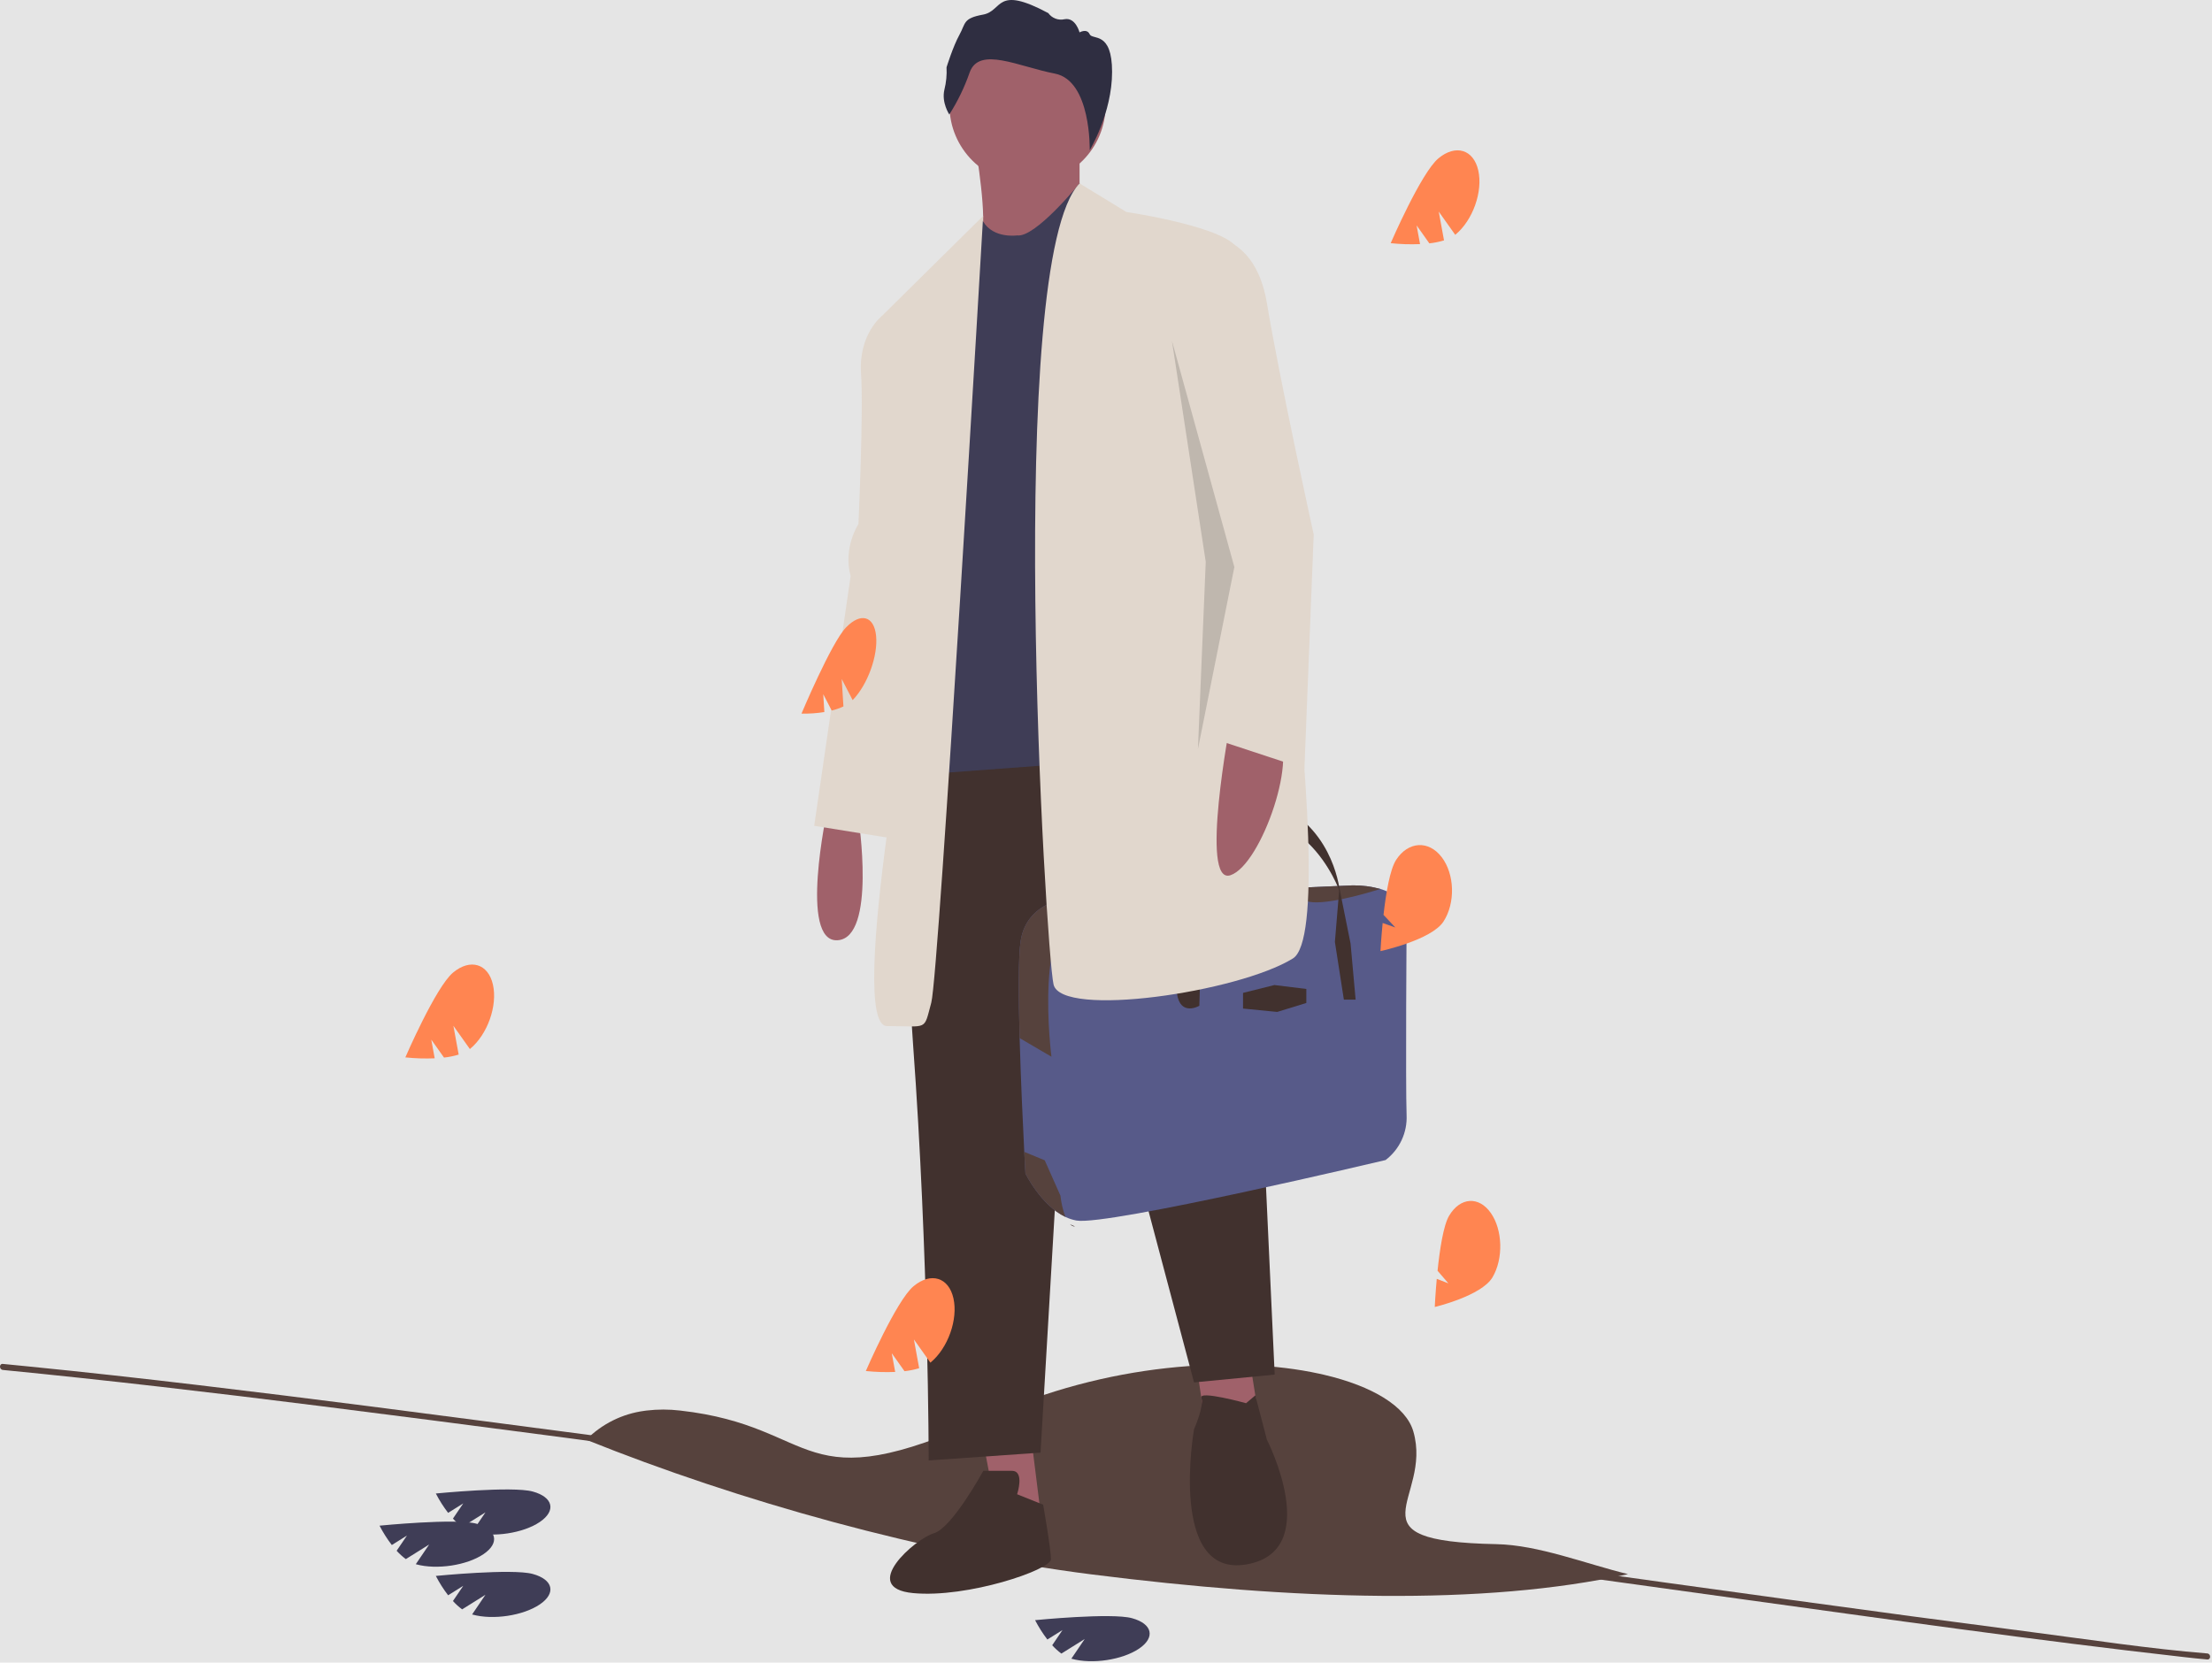 <svg width="1100" height="827" viewBox="0 0 1100 827" fill="none" xmlns="http://www.w3.org/2000/svg">
<style type="text/css" media="screen">
            #leaves-group-1 {
            animation: leaves-flow 3s ease-in-out infinite alternate;
            }

            #leaves-group-2 {
            animation: leaves-flow-2 3s ease-in-out infinite alternate;
            }

            #leaves-shadow {
            animation: shadow-flow 3s ease-in-out infinite alternate;
            }

            @keyframes leaves-flow {
            from {
            transform: translate(0px, 0px) rotateZ(0deg);
            }

            to {
            transform: translate(-40px, 40px) rotateZ(15deg);
            }
            }

            @keyframes leaves-flow-2 {
            from {

            transform: translate(0px, 0px);
            }

            to {

            transform: translate(-30px, 50px);
            }
            }

            @keyframes shadow-flow {
            from {
            transform: translate(0px, 0px);
            }

            to {
            opacity: 50%;
            opacity: 100%;
            transform: translate(-30px, -10px);
            }
            }
            </style>
<rect width="1100" height="827" fill="#E5E5E5"/>
<g id="undraw_windy_day_x63l 1" clip-path="url(#clip0)">
<g id="doctor-all">
<path id="Vector" d="M809.592 783C737.719 798.89 643.664 795.886 542.738 783.117C460.186 772.673 367.089 746.552 291.528 716.141C299.329 708.251 309.54 703.19 320.543 701.759C320.851 701.713 321.169 701.667 321.486 701.632C327.057 700.966 332.688 700.967 338.258 701.635C408.822 709.556 395.872 748.18 491.062 704.862C550.261 677.922 613.941 674.131 655.985 683.28C656.76 683.449 657.524 683.621 658.288 683.798C682.608 689.472 699.241 699.579 702.837 712.027C712.653 745.982 668.718 766.594 744.128 768.082C765.052 768.495 788.493 777.834 809.592 783Z" fill="#56423D"/>
<path id="Vector_2" d="M1097.63 822.442C1068.78 820.109 1039.98 815.682 1011.29 811.956C970.831 806.702 930.397 801.287 889.983 795.712C809.869 784.747 729.803 773.432 649.713 762.285C569.064 751.059 488.392 739.996 407.698 729.096C332.899 718.987 258.07 709.099 183.211 699.432C127.021 692.262 70.794 685.331 14.424 679.716C10.095 679.284 5.765 678.857 1.435 678.434C-0.485 678.246 -0.472 681.247 1.435 681.434C53.93 686.58 106.305 692.736 158.639 699.318C233.325 708.711 307.941 718.657 382.542 728.702C463.239 739.569 543.914 750.6 624.567 761.794C704.317 772.859 784.037 784.134 863.798 795.119C937.786 805.308 1011.79 815.886 1086.02 824.25C1089.88 824.686 1093.75 825.128 1097.63 825.442C1099.56 825.598 1099.55 822.597 1097.63 822.442V822.442Z" fill="#56423D"/>
<path id="Vector_3" d="M488.986 717.386L498.042 765.254L518.742 762.667L512.273 710.917L488.986 717.386Z" fill="#A0616A"/>
<path id="Vector_4" d="M593.779 670.811L598.954 705.742H626.122L620.947 673.399L593.779 670.811Z" fill="#A0616A"/>
<path id="Vector_5" d="M468.286 370.664C468.286 370.664 446.293 413.358 454.055 519.444C461.817 625.531 461.817 726.442 461.817 726.442L517.448 722.561L532.973 458.638L593.779 687.63L633.885 683.749L623.535 459.932L591.191 352.552L468.286 370.664Z" fill="#41312E"/>
<path id="Vector_6" d="M505.804 743.261C505.804 743.261 509.686 731.617 503.217 731.617H488.986C488.986 731.617 473.461 760.079 464.405 762.667C455.349 765.254 426.886 789.835 454.055 792.423C481.223 795.01 522.623 780.779 522.623 775.604C522.623 770.429 518.742 748.436 518.742 748.436L505.804 743.261Z" fill="#41312E"/>
<path id="Vector_7" d="M619.653 697.98C619.653 697.98 595.871 691.402 597.412 695.338C598.954 699.274 593.779 710.917 593.779 710.917C593.779 710.917 580.841 784.66 619.653 778.192C658.465 771.723 630.003 716.092 630.003 716.092L624.256 694.083L619.653 697.98Z" fill="#41312E"/>
<path id="Vector_8" d="M634.858 446.243H623.995C623.995 446.243 627.337 406.968 623.995 403.347C623.995 403.347 593.633 400.005 562.993 433.43C562.993 433.43 568.285 396.941 607.839 394.991C620.519 394.367 627.847 399.409 631.947 406.55C640.644 421.687 634.858 446.243 634.858 446.243Z" fill="#56423D"/>
<path id="Vector_9" opacity="0.15" d="M634.858 446.243H623.995C623.995 446.243 627.337 406.968 623.995 403.347L631.947 406.551C640.644 421.687 634.858 446.243 634.858 446.243Z" fill="black"/>
<path id="Vector_10" d="M571.071 420.617L556.029 446.243H562.993C562.993 446.243 564.107 427.302 571.071 420.617Z" fill="#56423D"/>
<path id="Vector_11" opacity="0.15" d="M571.071 420.617L556.029 446.243H562.993C562.993 446.243 564.107 427.302 571.071 420.617Z" fill="black"/>
<path id="Vector_12" d="M699.481 554.598C699.686 558.903 698.843 563.192 697.023 567.098C695.204 571.004 692.463 574.409 689.036 577.022C689.036 577.022 550.598 609.89 535.278 607.105C533.394 606.752 531.565 606.153 529.838 605.322C517.626 599.528 509.93 583.707 509.93 583.707C509.93 583.707 509.699 579.618 509.356 572.955C508.699 560.069 507.635 537.554 507.047 516.359C506.467 495.418 506.353 475.77 507.562 467.97C510.626 448.193 531.796 446.522 531.796 446.522L672.741 440.394C677.37 440.347 681.984 440.951 686.445 442.188C701.682 446.764 699.481 458.5 699.481 458.5C699.481 458.5 698.924 539.557 699.481 554.598Z" fill="#575A89"/>
<path id="Vector_13" d="M686.445 442.188C677.807 444.879 657.042 450.812 649.621 448.193C640.151 444.851 566.893 447.079 540.152 450.143C513.412 453.207 522.882 525.63 522.882 525.63L507.047 516.359C506.467 495.418 506.353 475.77 507.562 467.97C510.626 448.193 531.796 446.522 531.796 446.522L672.741 440.394C677.37 440.347 681.984 440.951 686.445 442.188V442.188Z" fill="#56423D"/>
<path id="Vector_14" d="M585.277 494.154C585.277 494.154 571.861 419.164 596.535 408.888L599.761 408.918C599.761 408.918 591.962 419.224 595.026 438.166C598.09 457.107 596.419 500.282 596.419 500.282C596.419 500.282 586.948 505.853 585.277 494.154Z" fill="#41312E"/>
<path id="Vector_15" d="M595.026 411.425C595.026 411.425 609.789 387.749 636.808 400.84C663.827 413.932 666.334 443.737 666.334 443.737C666.334 443.737 647.671 389.141 595.026 411.425Z" fill="#41312E"/>
<path id="Vector_16" d="M668.284 497.218L663.827 468.527L666.056 441.664L671.626 469.363L674.133 497.218H668.284Z" fill="#41312E"/>
<path id="Vector_17" d="M618.145 493.875L633.744 489.975L649.621 491.925V498.889L635.137 503.346L618.145 501.674V493.875Z" fill="#41312E"/>
<path id="Vector_18" d="M527.339 594.709C527.723 598.338 528.563 601.903 529.838 605.322C517.626 599.528 509.93 583.707 509.93 583.707C509.93 583.707 509.699 579.618 509.356 572.955L519.54 577.161L527.339 594.709Z" fill="#56423D"/>
<path id="Vector_19" d="M534.024 610.029C533.309 609.861 532.656 609.497 532.138 608.977C534.227 609.818 535.108 610.258 534.024 610.029Z" fill="#41312E"/>
</g>
<g id="head">
<path id="Vector_20" d="M510.979 91.217C532.415 91.217 549.792 73.84 549.792 52.405C549.792 30.969 532.415 13.593 510.979 13.593C489.544 13.593 472.167 30.969 472.167 52.405C472.167 73.84 489.544 91.217 510.979 91.217Z" fill="#A0616A"/>
<path id="Vector_21" d="M472.075 56.956C472.075 56.956 468.113 51.013 469.637 44.612C470.548 40.978 470.907 37.227 470.704 33.487C470.704 33.487 473.904 23.123 477.105 17.332C480.305 11.541 478.781 9.103 488.839 7.274C498.898 5.445 494.783 -7.661 521.3 6.512C522.195 7.761 523.44 8.717 524.877 9.26C526.315 9.802 527.881 9.907 529.378 9.56C534.864 8.493 536.845 16.113 536.845 16.113C536.845 16.113 540.503 13.979 541.874 17.027C543.246 20.076 553.026 15.198 553.026 35.772C553.026 56.346 541.897 74.724 541.897 74.724C541.897 74.724 542.713 40.116 524.577 36.611C506.442 33.106 486.934 22.895 482.21 36.001C479.66 43.357 476.258 50.39 472.075 56.956V56.956Z" fill="#2F2E41"/>
</g>
<g id="top-body">
<path id="Vector_22" d="M411.362 403.008C411.362 403.008 397.13 468.988 416.537 467.695C435.943 466.401 426.886 406.889 426.886 406.889L411.362 403.008Z" fill="#A0616A"/>
<path id="Vector_23" d="M485.105 73.105C485.105 73.105 491.573 110.623 487.692 118.385C483.811 126.148 518.742 141.673 518.742 141.673L536.854 97.686V73.105L485.105 73.105Z" fill="#A0616A"/>
<path id="Vector_24" d="M505.804 117.092C505.804 117.092 494.027 118.824 488.919 110.195C483.811 101.567 472.167 170.135 472.167 170.135C472.167 170.135 477.342 260.697 470.874 281.396C464.405 302.096 465.699 309.859 468.286 313.74C470.874 317.621 478.636 312.446 472.167 322.796C465.699 333.146 465.699 326.677 465.699 337.027C465.699 347.377 463.111 384.895 463.111 384.895L602.835 374.545L536.854 91.217C536.854 91.217 514.861 118.385 505.804 117.092Z" fill="#3F3D56"/>
<path id="Vector_25" d="M560.141 105.448C560.141 105.448 613.185 113.21 615.772 124.854C618.36 136.498 670.109 459.932 642.941 476.751C615.772 493.569 527.798 506.507 523.917 489.688C520.036 472.87 499.336 130.029 536.854 91.217L560.141 105.448Z" fill="#E1D7CD"/>
<path id="Vector_26" d="M488.91 107.389L438.53 157.197L456.642 318.915C456.642 318.915 420.418 510.388 441.118 510.388C461.817 510.388 459.23 512.975 463.111 498.744C466.992 484.513 488.91 107.389 488.91 107.389Z" fill="#E1D7CD"/>
<path id="Vector_27" d="M451.467 153.316L438.53 157.197C438.53 157.197 426.886 166.254 428.18 185.66C429.474 205.066 426.886 260.697 426.886 260.697C426.886 260.697 419.124 272.34 423.005 286.571L404.893 410.77L444.999 417.239L459.23 352.552L451.467 153.316Z" fill="#E1D7CD"/>
<path id="Vector_28" d="M611.891 359.021C611.891 359.021 596.366 440.526 611.891 435.351C627.416 430.176 646.822 373.252 633.884 364.196C620.947 355.139 611.891 359.021 611.891 359.021Z" fill="#A0616A"/>
<path id="Vector_29" d="M593.779 117.092C593.779 117.092 623.535 111.917 630.003 150.729C636.472 189.541 653.291 265.871 653.291 265.871L648.671 382.34L605.422 368.077L606.716 278.809L584.722 145.554L593.779 117.092Z" fill="#E1D7CD"/>
<path id="Vector_30" opacity="0.15" d="M582.782 169.488L599.6 279.456L595.719 372.605L613.832 282.043L582.782 169.488Z" fill="black"/>
</g>
<g id="leaves-shadow">
<path id="Vector_31" d="M236.924 757.909C226.733 755.11 188.74 758.889 188.74 758.889C190.479 762.276 192.523 765.498 194.847 768.515L202.377 763.805L197.247 771.369C198.627 772.903 200.159 774.293 201.819 775.518L213.409 768.269L206.775 778.049C206.845 778.069 206.915 778.092 206.985 778.111C217.176 780.909 232.14 778.656 240.407 773.077C248.675 767.498 247.116 760.707 236.924 757.909Z" fill="#3F3D56"/>
<path id="Vector_32" d="M264.924 741.909C254.733 739.11 216.74 742.889 216.74 742.889C218.479 746.276 220.523 749.498 222.847 752.515L230.377 747.805L225.247 755.369C226.627 756.903 228.159 758.293 229.819 759.518L241.409 752.269L234.775 762.049C234.845 762.069 234.915 762.092 234.985 762.111C245.176 764.909 260.14 762.656 268.407 757.077C276.675 751.498 275.116 744.707 264.924 741.909Z" fill="#3F3D56"/>
<path id="Vector_33" d="M562.924 804.909C552.733 802.11 514.74 805.889 514.74 805.889C516.479 809.276 518.523 812.498 520.847 815.515L528.377 810.805L523.247 818.369C524.627 819.903 526.159 821.293 527.819 822.518L539.409 815.269L532.775 825.049C532.845 825.069 532.915 825.092 532.985 825.111C543.176 827.909 558.14 825.656 566.407 820.077C574.675 814.498 573.116 807.707 562.924 804.909Z" fill="#3F3D56"/>
<path id="Vector_34" d="M264.924 782.909C254.733 780.11 216.74 783.889 216.74 783.889C218.479 787.276 220.523 790.498 222.847 793.515L230.377 788.805L225.247 796.369C226.627 797.903 228.159 799.293 229.819 800.518L241.409 793.269L234.775 803.049C234.845 803.069 234.915 803.092 234.985 803.111C245.176 805.909 260.14 803.656 268.407 798.077C276.675 792.498 275.116 785.707 264.924 782.909Z" fill="#3F3D56"/>
</g>
<g id="leaves-group-2">
<path id="Vector_35" d="M225.312 483.763C216.719 490.897 201.571 525.959 201.571 525.959C206.418 526.471 211.297 526.625 216.167 526.421L214.462 517.111L220.798 526.049C223.27 525.784 225.712 525.29 228.092 524.572L225.469 510.245L233.661 521.8C233.721 521.752 233.784 521.706 233.843 521.656C242.436 514.523 247.492 500.258 245.136 489.794C242.781 479.33 233.905 476.63 225.312 483.763Z" fill="#FF8551"/>
<path id="Vector_36" d="M694.29 427.688C691.169 432.484 689.187 444.572 688.002 455.072L693.884 461.342L687.576 459.109C686.8 466.968 686.495 473.102 686.495 473.102C686.495 473.102 711.819 467.617 717.82 458.393C723.821 449.17 723.419 434.819 716.921 426.34C710.424 417.861 700.291 418.464 694.29 427.688Z" fill="#FF8551"/>
<path id="Vector_37" d="M720.641 604.696C717.782 609.494 715.964 621.582 714.877 632.082L720.26 638.351L714.485 636.119C713.772 643.979 713.492 650.113 713.492 650.113C713.492 650.113 736.678 644.62 742.175 635.395C747.672 626.17 747.307 611.819 741.361 603.342C735.415 594.865 726.138 595.471 720.641 604.696Z" fill="#FF8551"/>
</g>
<g id="leaves-group-1">
<path id="Vector_38" d="M454.312 639.763C445.719 646.897 430.571 681.959 430.571 681.959C435.418 682.471 440.297 682.625 445.167 682.421L443.462 673.111L449.798 682.049C452.27 681.784 454.712 681.29 457.092 680.572L454.469 666.245L462.661 677.8C462.721 677.752 462.784 677.706 462.843 677.656C471.436 670.523 476.492 656.258 474.136 645.794C471.781 635.33 462.905 632.63 454.312 639.763Z" fill="#FF8551"/>
<path id="Vector_39" d="M420.68 312.135C413.362 319.759 398.571 354.959 398.571 354.959C402.378 355.045 406.185 354.784 409.945 354.179L409.394 345.314L413.597 353.43C415.604 352.948 417.556 352.264 419.425 351.389L418.577 337.745L424.012 348.239C424.063 348.187 424.116 348.136 424.166 348.084C431.485 340.459 436.637 326.231 435.675 316.304C434.712 306.377 427.999 304.51 420.68 312.135Z" fill="#FF8551"/>
<path id="Vector_40" d="M715.312 78.763C706.719 85.897 691.571 120.959 691.571 120.959C696.418 121.471 701.297 121.625 706.167 121.421L704.462 112.111L710.798 121.049C713.27 120.784 715.712 120.29 718.092 119.572L715.469 105.245L723.661 116.801C723.721 116.752 723.784 116.705 723.843 116.656C732.436 109.523 737.492 95.258 735.136 84.794C732.781 74.33 723.905 71.63 715.312 78.763Z" fill="#FF8551"/>
</g>
</g>
<defs>
<clipPath id="clip0">
<rect width="1099.07" height="826.313" fill="white"/>
</clipPath>
</defs>
</svg>
